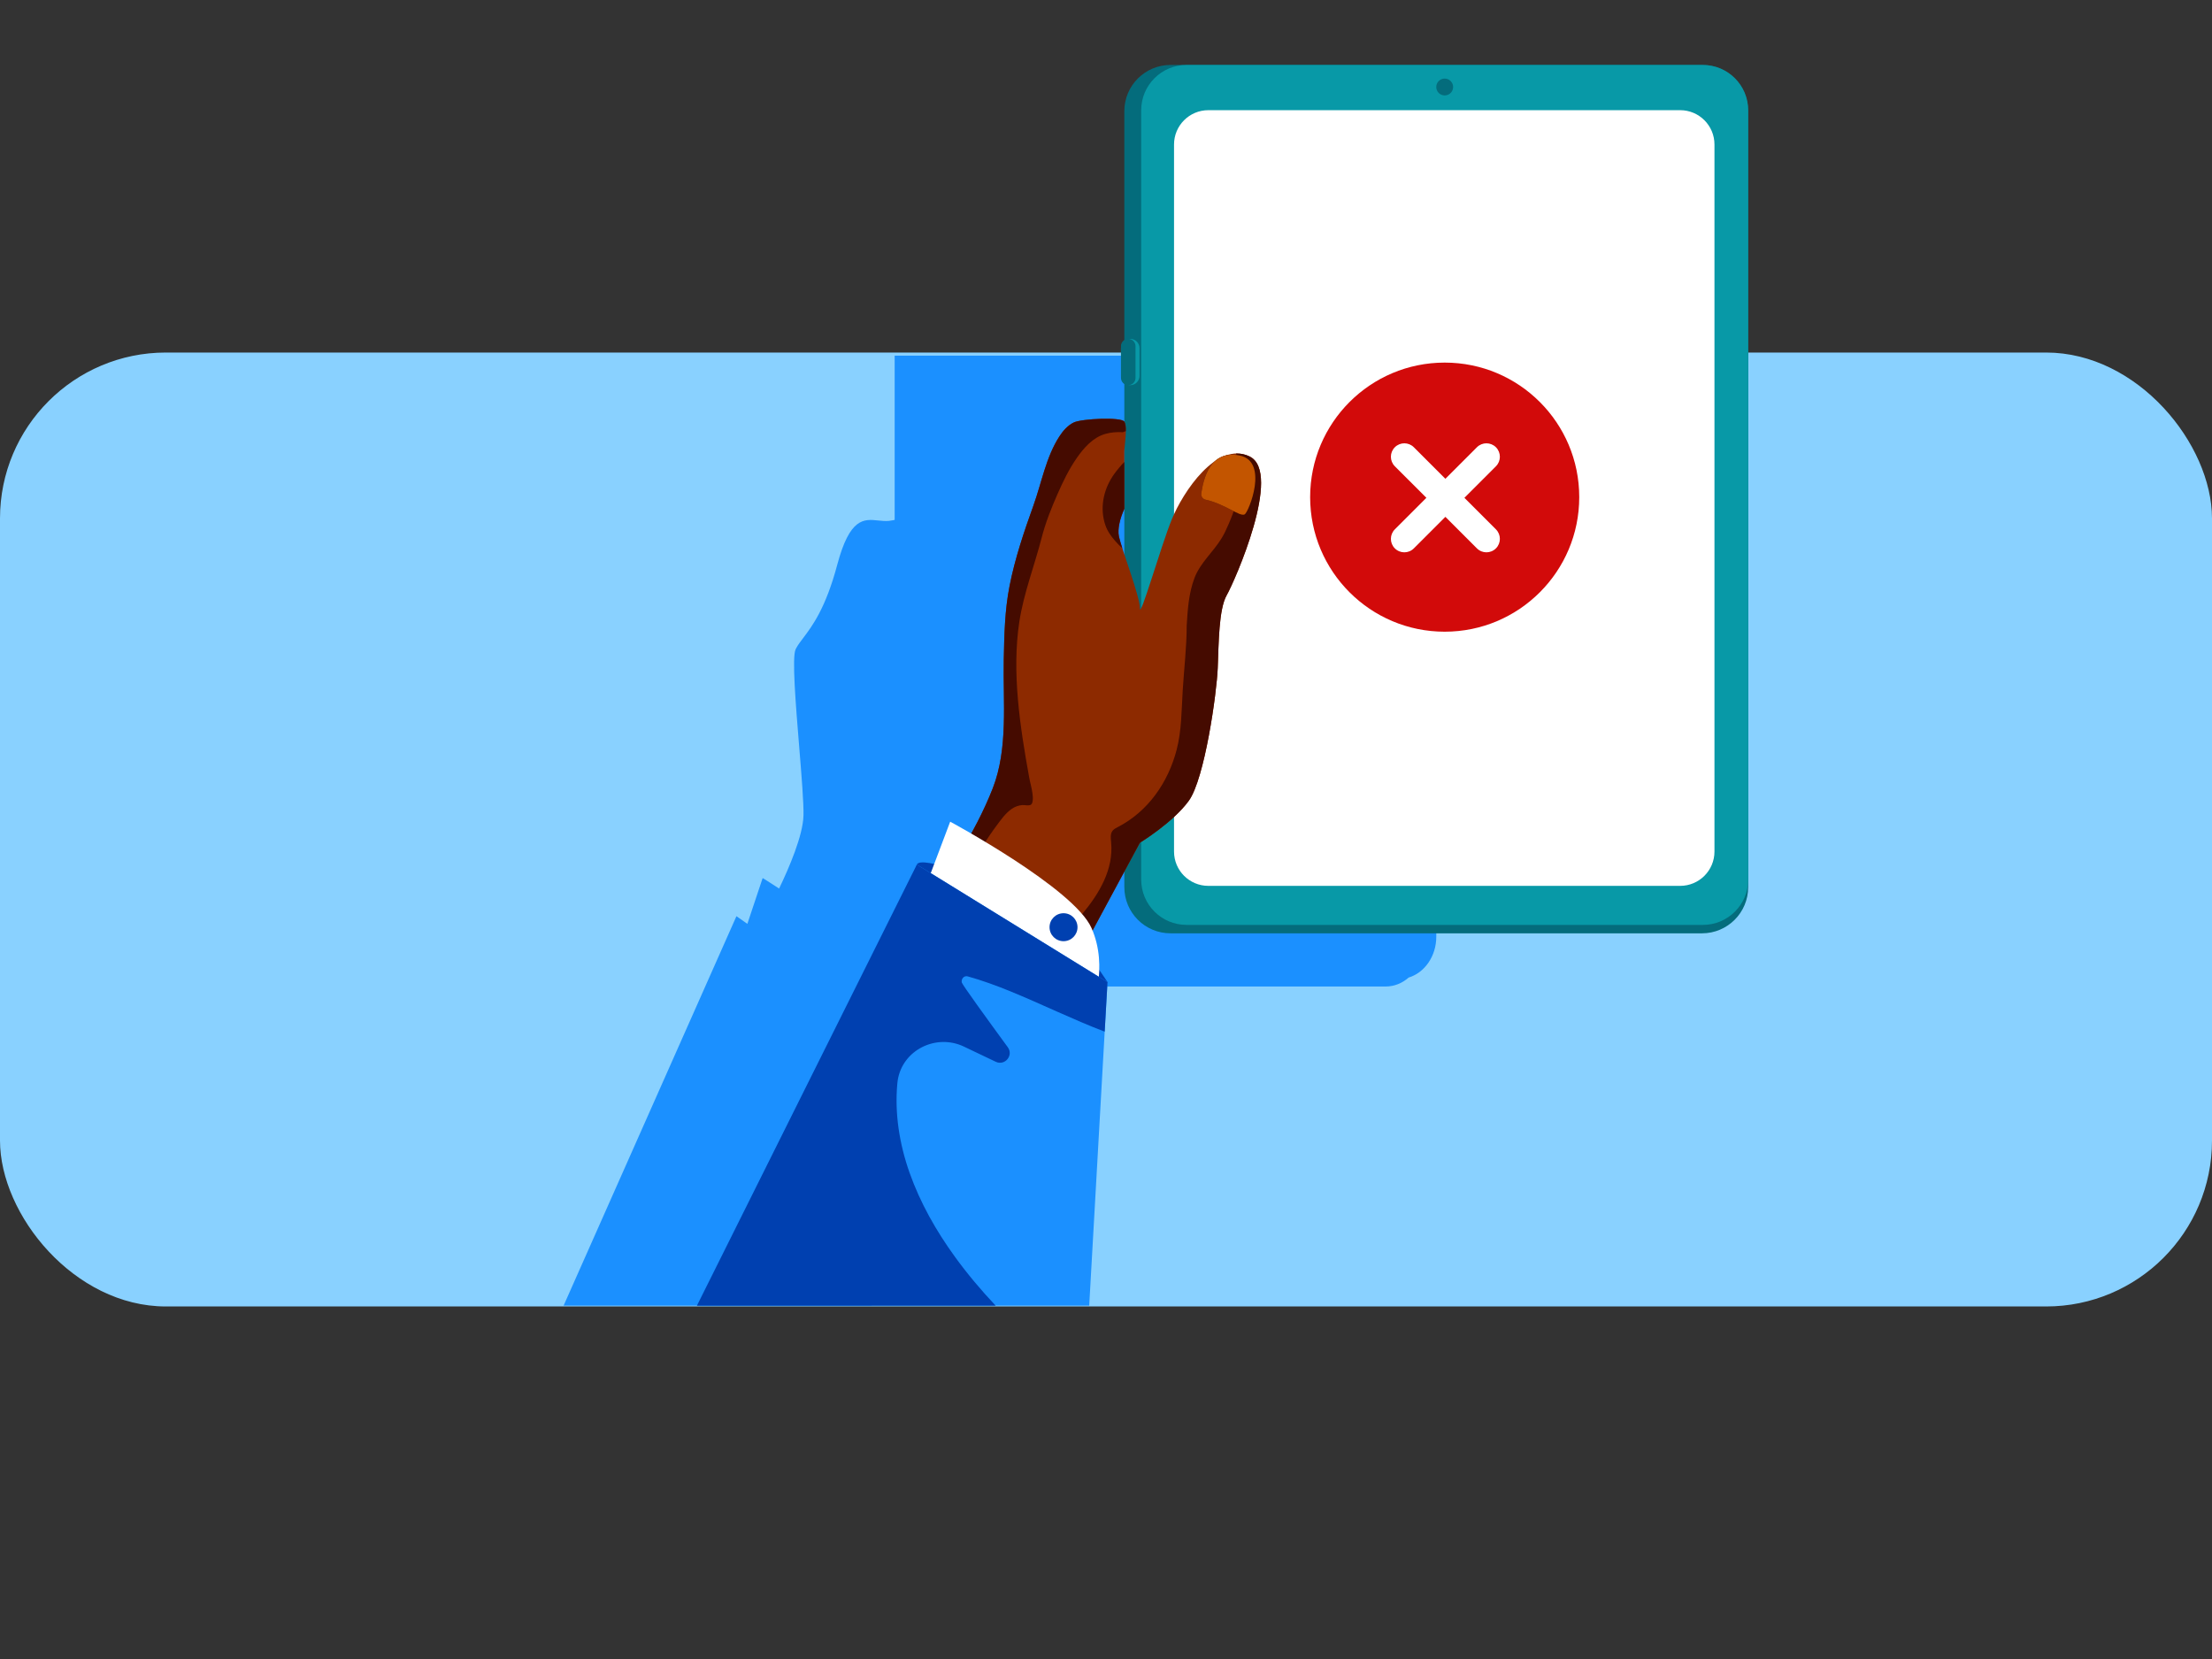 <svg width="320" height="240" viewBox="0 0 320 240" fill="none" xmlns="http://www.w3.org/2000/svg">
<rect x="0" y="0" width="320" height="240" fill="#333333" stroke="none"/>
<rect y="51" width="320" height="138" rx="24" fill="#89D1FF"/>
<path fill-rule="evenodd" clip-rule="evenodd" d="M200.463 142.712C201.718 142.712 202.87 142.228 203.788 141.417C206.088 140.717 207.781 138.338 207.781 135.511V58.983C207.781 55.604 205.363 52.866 202.38 52.866H137.444C136.192 52.866 135.037 53.35 134.123 54.161C131.822 54.861 130.13 57.24 130.13 60.067V75.049C129.472 75.213 128.949 75.319 128.604 75.355C128.088 75.405 127.573 75.351 127.061 75.298C124.977 75.078 122.936 74.861 121.115 81.72C119.447 87.996 117.477 90.603 116.187 92.306C115.785 92.84 115.447 93.28 115.209 93.721C115.17 93.789 115.134 93.864 115.099 93.931C114.554 95.083 115.109 101.85 115.618 108.066C115.959 112.237 116.279 116.163 116.236 117.969C116.162 120.889 114.128 125.597 112.709 128.541C111.276 127.599 110.33 127.023 110.33 127.023L108.118 133.648L106.543 132.545H106.536L81.534 188.879H126.083L127.651 158.991H127.658L128.22 147.683L127.239 146.997C127.374 145.244 127.271 143.128 126.52 141.03L130.137 133.434V142.708H200.474L200.463 142.712Z" fill="#1B90FF"/>
<rect x="129.427" y="51.452" width="34" height="39" fill="#1B90FF"/>
<path d="M246.221 9.396H169.334C165.644 9.396 162.652 12.387 162.652 16.077V128.339C162.652 132.029 165.644 135.02 169.334 135.02H246.221C249.911 135.02 252.902 132.029 252.902 128.339V16.077C252.902 12.387 249.911 9.396 246.221 9.396Z" fill="#046C7C"/>
<path d="M246.349 9.396H171.649C168.027 9.396 165.092 12.331 165.092 15.953V127.244C165.092 130.865 168.027 133.801 171.649 133.801H246.349C249.97 133.801 252.906 130.865 252.906 127.244V15.953C252.906 12.331 249.97 9.396 246.349 9.396Z" fill="#0899A7"/>
<path d="M243.06 15.939H174.807C172.065 15.939 169.842 18.162 169.842 20.903V123.19C169.842 125.932 172.065 128.154 174.807 128.154H243.06C245.801 128.154 248.024 125.932 248.024 123.19V20.903C248.024 18.162 245.801 15.939 243.06 15.939Z" fill="white"/>
<path d="M164.846 50.364C164.846 49.624 164.247 49.023 163.507 49.023C162.768 49.023 162.168 49.624 162.168 50.364V54.379C162.168 55.119 162.768 55.719 163.507 55.719C164.247 55.719 164.846 55.119 164.846 54.379V50.364Z" fill="#0899A7"/>
<path d="M164.27 50.076C164.27 49.495 163.8 49.023 163.219 49.023C162.639 49.023 162.168 49.495 162.168 50.076V54.667C162.168 55.248 162.639 55.719 163.219 55.719C163.8 55.719 164.27 55.248 164.27 54.667V50.076Z" fill="#046C7C"/>
<path d="M208.997 13.805C209.671 13.805 210.217 13.259 210.217 12.585C210.217 11.912 209.671 11.366 208.997 11.366C208.323 11.366 207.777 11.912 207.777 12.585C207.777 13.259 208.323 13.805 208.997 13.805Z" fill="#046C7C"/>
<path d="M228.462 71.92C228.462 82.67 219.747 91.385 208.997 91.385C198.247 91.385 189.532 82.67 189.532 71.92C189.532 61.17 198.247 52.455 208.997 52.455C219.747 52.455 228.462 61.17 228.462 71.92Z" fill="#D20A0A"/>
<path fill-rule="evenodd" clip-rule="evenodd" d="M216.411 67.454C217.169 66.693 217.169 65.463 216.411 64.702C215.65 63.941 214.42 63.941 213.659 64.702L209.097 69.264L204.534 64.702C203.777 63.941 202.543 63.941 201.785 64.702C201.024 65.463 201.024 66.693 201.785 67.454L206.348 72.016L201.785 76.579C201.024 77.34 201.024 78.57 201.785 79.331C202.543 80.092 203.777 80.092 204.534 79.331L209.097 74.769L213.659 79.331C214.42 80.092 215.65 80.092 216.411 79.331C217.169 78.57 217.169 77.34 216.411 76.579L211.849 72.016L216.411 67.454Z" fill="white"/>
<path d="M180.781 66.035C176.012 63.724 171.109 71.23 169.519 75.131C167.929 79.028 164.9 89.714 164.9 87.982C164.9 86.251 162.304 79.608 161.87 77.588C161.646 76.554 162.034 74.946 162.656 73.609V65.327C162.656 64.396 163.136 61.807 162.656 61C162.244 60.306 156.497 60.559 155.341 61.117C154.456 61.544 153.787 62.319 153.254 63.141C151.327 66.113 150.683 69.851 149.499 73.147C148.13 76.948 146.821 80.835 146.043 84.807C145.36 88.285 145.285 91.851 145.214 95.397C145.09 101.548 145.883 108.273 143.607 114.073C142.312 117.372 140.62 120.548 138.771 123.578L156.963 136.642L164.903 121.917C164.903 121.917 169.665 119.026 171.976 115.85C174.284 112.675 176.023 100.254 176.165 96.648C176.311 93.035 176.311 88.125 177.463 86.108C178.619 84.089 185.549 68.35 180.784 66.042L180.781 66.035Z" fill="#8D2A00"/>
<path d="M180.781 66.035C180.116 65.712 179.447 65.587 178.786 65.612C179.547 66.835 179.629 68.457 179.465 69.854C179.223 71.924 178.565 73.912 177.74 75.818C177.442 76.504 177.129 77.197 176.741 77.837C175.518 79.861 173.644 81.39 172.801 83.616C171.958 85.842 171.816 88.189 171.674 90.504C171.674 93.615 171.286 96.78 171.098 99.888C170.92 102.768 170.948 105.705 170.209 108.508C168.975 113.205 166.098 117.373 161.728 119.638C161.436 119.787 161.13 119.94 160.935 120.203C160.601 120.651 160.686 121.266 160.739 121.821C161.127 125.768 159.015 129.271 156.586 132.194C155.885 133.037 155.1 133.901 154.235 134.686L156.959 136.642L164.9 121.917C164.9 121.917 169.661 119.026 171.973 115.851C174.28 112.675 176.019 100.254 176.162 96.648C176.307 93.035 176.307 88.125 177.459 86.109C178.615 84.089 185.546 68.35 180.781 66.042V66.035Z" fill="#450B00"/>
<path d="M162.652 61C162.24 60.306 156.494 60.559 155.338 61.117C154.452 61.544 153.784 62.319 153.251 63.141C151.323 66.113 150.68 69.851 149.495 73.147C148.126 76.948 146.818 80.835 146.039 84.807C145.356 88.285 145.282 91.851 145.21 95.397C145.086 101.548 145.879 108.273 143.603 114.073C142.309 117.372 140.616 120.548 138.767 123.578L140.801 125.039C141.704 123.073 142.842 121.213 144.137 119.481C144.791 118.606 145.467 117.625 146.38 117.003C146.825 116.7 147.365 116.501 147.902 116.466C148.286 116.441 148.838 116.622 149.172 116.391C149.172 116.391 149.289 116.235 149.296 116.224C149.346 116.11 149.385 115.911 149.396 115.836C149.439 115.481 149.407 115.107 149.36 114.752C149.254 113.973 149.022 113.219 148.884 112.447C147.575 105.208 146.348 97.303 147.458 89.974C148.08 85.859 149.663 81.806 150.697 77.777C151.256 75.597 152.077 73.538 152.98 71.486C153.777 69.676 154.644 67.87 155.782 66.241C156.799 64.78 158.108 63.293 159.879 62.778C160.725 62.532 161.579 62.479 162.436 62.525C162.581 62.472 162.724 62.411 162.869 62.365C162.876 61.789 162.827 61.281 162.656 60.996L162.652 61Z" fill="#450B00"/>
<path d="M159.896 75.931C160.188 76.817 160.721 77.567 161.333 78.264C161.657 78.63 161.998 78.986 162.361 79.317C162.133 78.602 161.955 78.001 161.866 77.588C161.642 76.554 162.03 74.946 162.652 73.609V66.828C162.122 67.372 161.635 67.952 161.191 68.567C159.74 70.58 159.125 73.119 159.768 75.515C159.808 75.654 159.847 75.793 159.893 75.931H159.896Z" fill="#450B00"/>
<path d="M173.779 71.369C173.715 71.789 173.985 72.19 174.398 72.283C177.271 72.916 179.334 74.793 180.059 74.413C180.617 74.125 183.626 66.757 179.33 65.896C175.034 65.036 174.099 69.299 173.783 71.369H173.779Z" fill="#450B00"/>
<path d="M153.855 136.158C154.972 136.158 155.878 135.253 155.878 134.135C155.878 133.018 154.972 132.112 153.855 132.112C152.738 132.112 151.832 133.018 151.832 134.135C151.832 135.253 152.738 136.158 153.855 136.158Z" fill="#450B00"/>
<path d="M160.213 142.079C158.065 146.279 152.664 140.216 146.668 137.151C140.673 134.089 130.826 129.431 132.633 125.071C133.213 123.677 142.792 127.215 148.788 130.277C154.783 133.339 160.213 142.076 160.213 142.076V142.079Z" fill="#0040B0"/>
<path d="M133.554 129.21L137.458 118.869C137.458 118.869 155.384 128.52 157.909 134.266C160.437 140.009 157.909 145.987 157.909 145.987L133.55 129.21H133.554Z" fill="white"/>
<path d="M100.821 188.879L132.636 125.071L160.216 142.076L157.571 188.876H100.821V188.879Z" fill="#1B90FF"/>
<path d="M138.113 181.767C135.417 178.048 133.124 174.005 131.587 169.666C130.122 165.527 129.401 161.079 129.817 156.694C129.831 156.563 129.845 156.431 129.866 156.303C130.546 151.894 135.421 149.486 139.45 151.407L144.048 153.601C145.37 154.23 146.658 152.68 145.794 151.499C142.91 147.559 139.187 142.424 139.133 142.126C139.037 141.61 139.45 141.094 140.008 141.251C142.092 141.837 144.126 142.577 146.128 143.395C150.719 145.269 155.185 147.481 159.811 149.245L160.216 142.079L132.636 125.075L100.821 188.883H144.037C141.918 186.639 139.926 184.271 138.113 181.771V181.767Z" fill="#0040B0"/>
<path d="M173.779 71.369C173.715 71.789 173.985 72.19 174.398 72.283C177.271 72.916 179.334 74.793 180.059 74.413C180.617 74.125 183.626 66.757 179.33 65.896C175.034 65.036 174.099 69.299 173.783 71.369H173.779Z" fill="#C35500"/>
<path d="M153.855 136.158C154.972 136.158 155.878 135.253 155.878 134.135C155.878 133.018 154.972 132.112 153.855 132.112C152.738 132.112 151.832 133.018 151.832 134.135C151.832 135.253 152.738 136.158 153.855 136.158Z" fill="#0040B0"/>
</svg>
